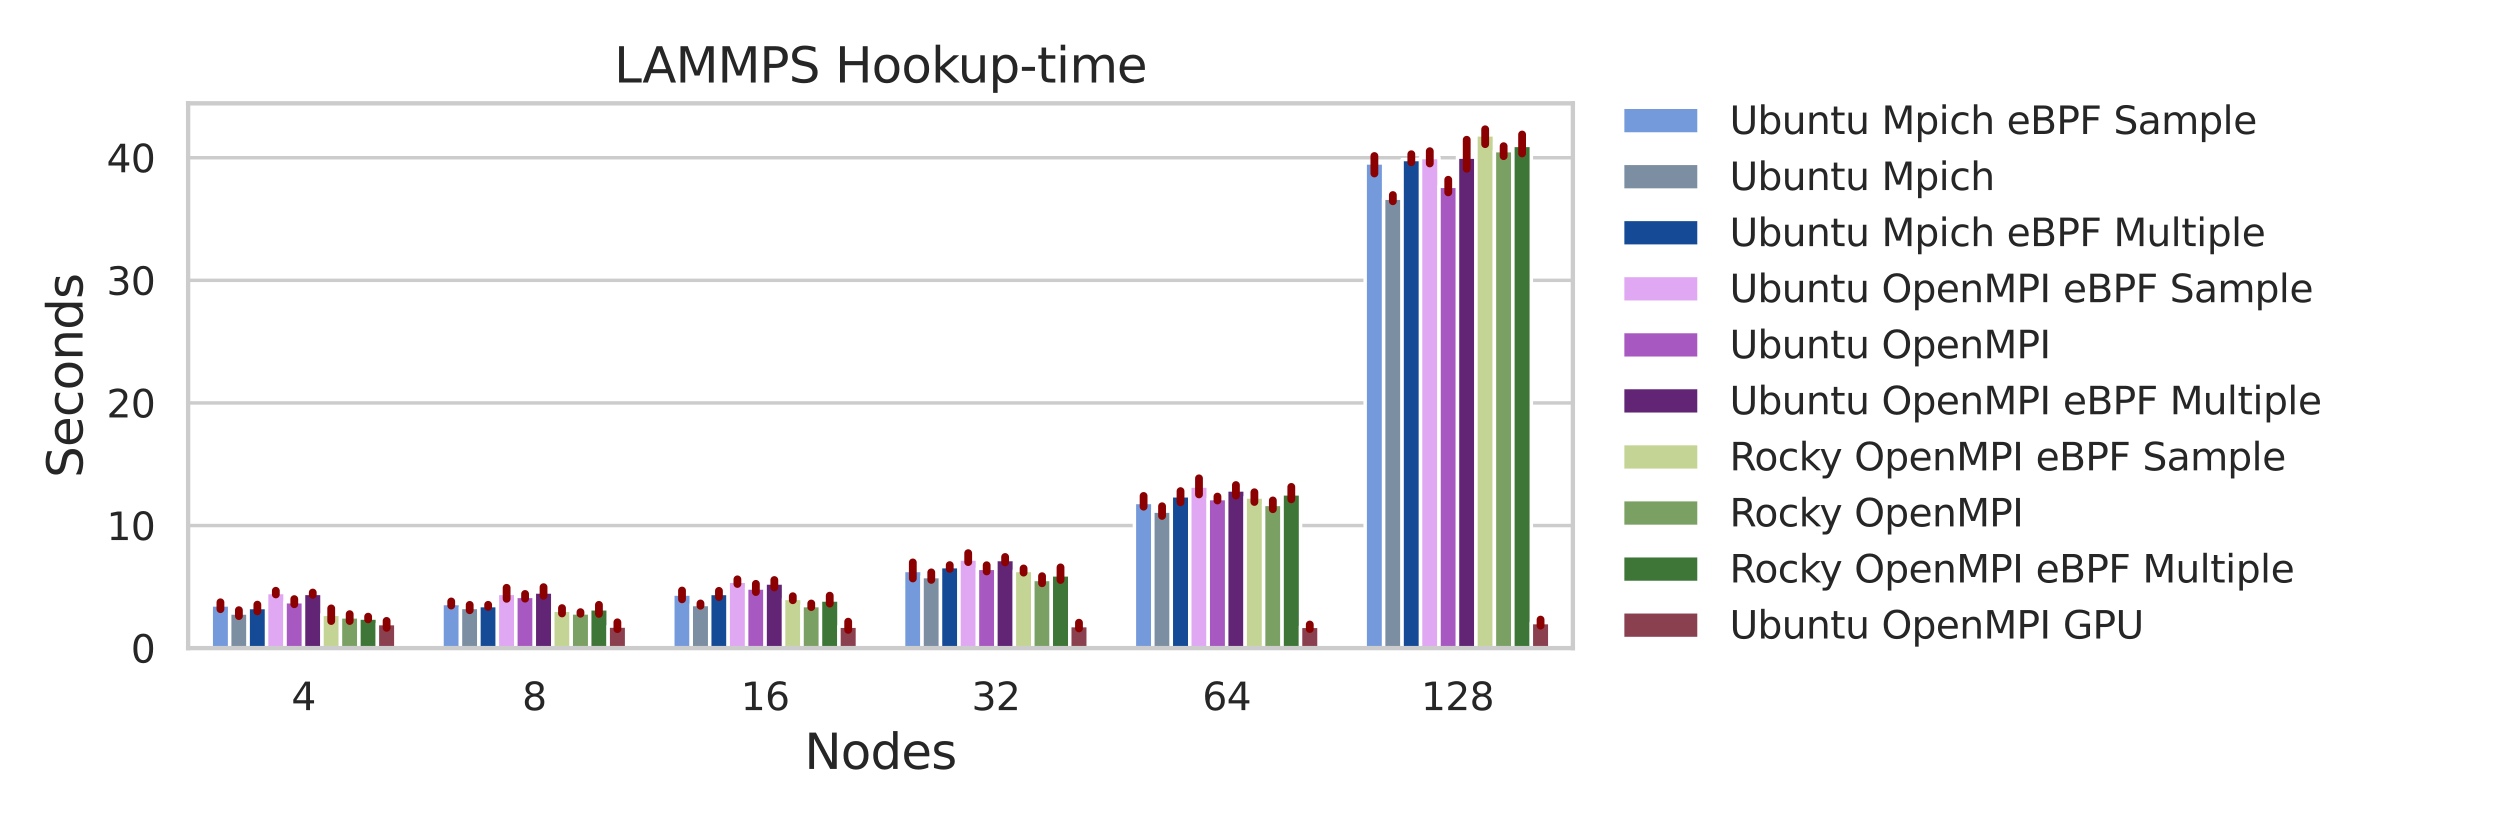 <?xml version="1.0" encoding="utf-8" standalone="no"?>
<!DOCTYPE svg PUBLIC "-//W3C//DTD SVG 1.1//EN"
  "http://www.w3.org/Graphics/SVG/1.1/DTD/svg11.dtd">
<svg xmlns:xlink="http://www.w3.org/1999/xlink" width="720pt" height="237.6pt" viewBox="0 0 720 237.6" xmlns="http://www.w3.org/2000/svg" version="1.1">
 <defs>
  <style type="text/css">*{stroke-linejoin: round; stroke-linecap: butt}</style>
 </defs>
 <g id="figure_1">
  <g id="patch_1">
   <path d="M 0 237.6 
L 720 237.6 
L 720 0 
L 0 0 
z
" style="fill: #ffffff"/>
  </g>
  <g id="axes_1">
   <g id="patch_2">
    <path d="M 54.18 186.66 
L 452.987 186.66 
L 452.987 29.76 
L 54.18 29.76 
z
" style="fill: #ffffff"/>
   </g>
   <g id="matplotlib.axis_1">
    <g id="xtick_1">
     <g id="text_1">
      <!-- 4 -->
      <g style="fill: #262626" transform="translate(83.915 204.518) scale(0.11 -0.11)">
       <defs>
        <path id="DejaVuSans-34" d="M 2419 4116 
L 825 1625 
L 2419 1625 
L 2419 4116 
z
M 2253 4666 
L 3047 4666 
L 3047 1625 
L 3713 1625 
L 3713 1100 
L 3047 1100 
L 3047 0 
L 2419 0 
L 2419 1100 
L 313 1100 
L 313 1709 
L 2253 4666 
z
" transform="scale(0.016)"/>
       </defs>
       <use xlink:href="#DejaVuSans-34"/>
      </g>
     </g>
    </g>
    <g id="xtick_2">
     <g id="text_2">
      <!-- 8 -->
      <g style="fill: #262626" transform="translate(150.382 204.518) scale(0.11 -0.11)">
       <defs>
        <path id="DejaVuSans-38" d="M 2034 2216 
Q 1584 2216 1326 1975 
Q 1069 1734 1069 1313 
Q 1069 891 1326 650 
Q 1584 409 2034 409 
Q 2484 409 2743 651 
Q 3003 894 3003 1313 
Q 3003 1734 2745 1975 
Q 2488 2216 2034 2216 
z
M 1403 2484 
Q 997 2584 770 2862 
Q 544 3141 544 3541 
Q 544 4100 942 4425 
Q 1341 4750 2034 4750 
Q 2731 4750 3128 4425 
Q 3525 4100 3525 3541 
Q 3525 3141 3298 2862 
Q 3072 2584 2669 2484 
Q 3125 2378 3379 2068 
Q 3634 1759 3634 1313 
Q 3634 634 3220 271 
Q 2806 -91 2034 -91 
Q 1263 -91 848 271 
Q 434 634 434 1313 
Q 434 1759 690 2068 
Q 947 2378 1403 2484 
z
M 1172 3481 
Q 1172 3119 1398 2916 
Q 1625 2713 2034 2713 
Q 2441 2713 2670 2916 
Q 2900 3119 2900 3481 
Q 2900 3844 2670 4047 
Q 2441 4250 2034 4250 
Q 1625 4250 1398 4047 
Q 1172 3844 1172 3481 
z
" transform="scale(0.016)"/>
       </defs>
       <use xlink:href="#DejaVuSans-38"/>
      </g>
     </g>
    </g>
    <g id="xtick_3">
     <g id="text_3">
      <!-- 16 -->
      <g style="fill: #262626" transform="translate(213.351 204.518) scale(0.11 -0.11)">
       <defs>
        <path id="DejaVuSans-31" d="M 794 531 
L 1825 531 
L 1825 4091 
L 703 3866 
L 703 4441 
L 1819 4666 
L 2450 4666 
L 2450 531 
L 3481 531 
L 3481 0 
L 794 0 
L 794 531 
z
" transform="scale(0.016)"/>
        <path id="DejaVuSans-36" d="M 2113 2584 
Q 1688 2584 1439 2293 
Q 1191 2003 1191 1497 
Q 1191 994 1439 701 
Q 1688 409 2113 409 
Q 2538 409 2786 701 
Q 3034 994 3034 1497 
Q 3034 2003 2786 2293 
Q 2538 2584 2113 2584 
z
M 3366 4563 
L 3366 3988 
Q 3128 4100 2886 4159 
Q 2644 4219 2406 4219 
Q 1781 4219 1451 3797 
Q 1122 3375 1075 2522 
Q 1259 2794 1537 2939 
Q 1816 3084 2150 3084 
Q 2853 3084 3261 2657 
Q 3669 2231 3669 1497 
Q 3669 778 3244 343 
Q 2819 -91 2113 -91 
Q 1303 -91 875 529 
Q 447 1150 447 2328 
Q 447 3434 972 4092 
Q 1497 4750 2381 4750 
Q 2619 4750 2861 4703 
Q 3103 4656 3366 4563 
z
" transform="scale(0.016)"/>
       </defs>
       <use xlink:href="#DejaVuSans-31"/>
       <use xlink:href="#DejaVuSans-36" x="63.623"/>
      </g>
     </g>
    </g>
    <g id="xtick_4">
     <g id="text_4">
      <!-- 32 -->
      <g style="fill: #262626" transform="translate(279.819 204.518) scale(0.11 -0.11)">
       <defs>
        <path id="DejaVuSans-33" d="M 2597 2516 
Q 3050 2419 3304 2112 
Q 3559 1806 3559 1356 
Q 3559 666 3084 287 
Q 2609 -91 1734 -91 
Q 1441 -91 1130 -33 
Q 819 25 488 141 
L 488 750 
Q 750 597 1062 519 
Q 1375 441 1716 441 
Q 2309 441 2620 675 
Q 2931 909 2931 1356 
Q 2931 1769 2642 2001 
Q 2353 2234 1838 2234 
L 1294 2234 
L 1294 2753 
L 1863 2753 
Q 2328 2753 2575 2939 
Q 2822 3125 2822 3475 
Q 2822 3834 2567 4026 
Q 2313 4219 1838 4219 
Q 1578 4219 1281 4162 
Q 984 4106 628 3988 
L 628 4550 
Q 988 4650 1302 4700 
Q 1616 4750 1894 4750 
Q 2613 4750 3031 4423 
Q 3450 4097 3450 3541 
Q 3450 3153 3228 2886 
Q 3006 2619 2597 2516 
z
" transform="scale(0.016)"/>
        <path id="DejaVuSans-32" d="M 1228 531 
L 3431 531 
L 3431 0 
L 469 0 
L 469 531 
Q 828 903 1448 1529 
Q 2069 2156 2228 2338 
Q 2531 2678 2651 2914 
Q 2772 3150 2772 3378 
Q 2772 3750 2511 3984 
Q 2250 4219 1831 4219 
Q 1534 4219 1204 4116 
Q 875 4013 500 3803 
L 500 4441 
Q 881 4594 1212 4672 
Q 1544 4750 1819 4750 
Q 2544 4750 2975 4387 
Q 3406 4025 3406 3419 
Q 3406 3131 3298 2873 
Q 3191 2616 2906 2266 
Q 2828 2175 2409 1742 
Q 1991 1309 1228 531 
z
" transform="scale(0.016)"/>
       </defs>
       <use xlink:href="#DejaVuSans-33"/>
       <use xlink:href="#DejaVuSans-32" x="63.623"/>
      </g>
     </g>
    </g>
    <g id="xtick_5">
     <g id="text_5">
      <!-- 64 -->
      <g style="fill: #262626" transform="translate(346.287 204.518) scale(0.11 -0.11)">
       <use xlink:href="#DejaVuSans-36"/>
       <use xlink:href="#DejaVuSans-34" x="63.623"/>
      </g>
     </g>
    </g>
    <g id="xtick_6">
     <g id="text_6">
      <!-- 128 -->
      <g style="fill: #262626" transform="translate(409.255 204.518) scale(0.11 -0.11)">
       <use xlink:href="#DejaVuSans-31"/>
       <use xlink:href="#DejaVuSans-32" x="63.623"/>
       <use xlink:href="#DejaVuSans-38" x="127.246"/>
      </g>
     </g>
    </g>
    <g id="text_7">
     <!-- Nodes -->
     <g style="fill: #262626" transform="translate(231.666 221.444) scale(0.14 -0.14)">
      <defs>
       <path id="DejaVuSans-4e" d="M 628 4666 
L 1478 4666 
L 3547 763 
L 3547 4666 
L 4159 4666 
L 4159 0 
L 3309 0 
L 1241 3903 
L 1241 0 
L 628 0 
L 628 4666 
z
" transform="scale(0.016)"/>
       <path id="DejaVuSans-6f" d="M 1959 3097 
Q 1497 3097 1228 2736 
Q 959 2375 959 1747 
Q 959 1119 1226 758 
Q 1494 397 1959 397 
Q 2419 397 2687 759 
Q 2956 1122 2956 1747 
Q 2956 2369 2687 2733 
Q 2419 3097 1959 3097 
z
M 1959 3584 
Q 2709 3584 3137 3096 
Q 3566 2609 3566 1747 
Q 3566 888 3137 398 
Q 2709 -91 1959 -91 
Q 1206 -91 779 398 
Q 353 888 353 1747 
Q 353 2609 779 3096 
Q 1206 3584 1959 3584 
z
" transform="scale(0.016)"/>
       <path id="DejaVuSans-64" d="M 2906 2969 
L 2906 4863 
L 3481 4863 
L 3481 0 
L 2906 0 
L 2906 525 
Q 2725 213 2448 61 
Q 2172 -91 1784 -91 
Q 1150 -91 751 415 
Q 353 922 353 1747 
Q 353 2572 751 3078 
Q 1150 3584 1784 3584 
Q 2172 3584 2448 3432 
Q 2725 3281 2906 2969 
z
M 947 1747 
Q 947 1113 1208 752 
Q 1469 391 1925 391 
Q 2381 391 2643 752 
Q 2906 1113 2906 1747 
Q 2906 2381 2643 2742 
Q 2381 3103 1925 3103 
Q 1469 3103 1208 2742 
Q 947 2381 947 1747 
z
" transform="scale(0.016)"/>
       <path id="DejaVuSans-65" d="M 3597 1894 
L 3597 1613 
L 953 1613 
Q 991 1019 1311 708 
Q 1631 397 2203 397 
Q 2534 397 2845 478 
Q 3156 559 3463 722 
L 3463 178 
Q 3153 47 2828 -22 
Q 2503 -91 2169 -91 
Q 1331 -91 842 396 
Q 353 884 353 1716 
Q 353 2575 817 3079 
Q 1281 3584 2069 3584 
Q 2775 3584 3186 3129 
Q 3597 2675 3597 1894 
z
M 3022 2063 
Q 3016 2534 2758 2815 
Q 2500 3097 2075 3097 
Q 1594 3097 1305 2825 
Q 1016 2553 972 2059 
L 3022 2063 
z
" transform="scale(0.016)"/>
       <path id="DejaVuSans-73" d="M 2834 3397 
L 2834 2853 
Q 2591 2978 2328 3040 
Q 2066 3103 1784 3103 
Q 1356 3103 1142 2972 
Q 928 2841 928 2578 
Q 928 2378 1081 2264 
Q 1234 2150 1697 2047 
L 1894 2003 
Q 2506 1872 2764 1633 
Q 3022 1394 3022 966 
Q 3022 478 2636 193 
Q 2250 -91 1575 -91 
Q 1294 -91 989 -36 
Q 684 19 347 128 
L 347 722 
Q 666 556 975 473 
Q 1284 391 1588 391 
Q 1994 391 2212 530 
Q 2431 669 2431 922 
Q 2431 1156 2273 1281 
Q 2116 1406 1581 1522 
L 1381 1569 
Q 847 1681 609 1914 
Q 372 2147 372 2553 
Q 372 3047 722 3315 
Q 1072 3584 1716 3584 
Q 2034 3584 2315 3537 
Q 2597 3491 2834 3397 
z
" transform="scale(0.016)"/>
      </defs>
      <use xlink:href="#DejaVuSans-4e"/>
      <use xlink:href="#DejaVuSans-6f" x="74.805"/>
      <use xlink:href="#DejaVuSans-64" x="135.986"/>
      <use xlink:href="#DejaVuSans-65" x="199.463"/>
      <use xlink:href="#DejaVuSans-73" x="260.986"/>
     </g>
    </g>
   </g>
   <g id="matplotlib.axis_2">
    <g id="ytick_1">
     <g id="line2d_1">
      <path d="M 54.18 186.66 
L 452.987 186.66 
" clip-path="url(#p58b7939468)" style="fill: none; stroke: #cccccc; stroke-linecap: round"/>
     </g>
     <g id="text_8">
      <!-- 0 -->
      <g style="fill: #262626" transform="translate(37.681 190.839) scale(0.11 -0.11)">
       <defs>
        <path id="DejaVuSans-30" d="M 2034 4250 
Q 1547 4250 1301 3770 
Q 1056 3291 1056 2328 
Q 1056 1369 1301 889 
Q 1547 409 2034 409 
Q 2525 409 2770 889 
Q 3016 1369 3016 2328 
Q 3016 3291 2770 3770 
Q 2525 4250 2034 4250 
z
M 2034 4750 
Q 2819 4750 3233 4129 
Q 3647 3509 3647 2328 
Q 3647 1150 3233 529 
Q 2819 -91 2034 -91 
Q 1250 -91 836 529 
Q 422 1150 422 2328 
Q 422 3509 836 4129 
Q 1250 4750 2034 4750 
z
" transform="scale(0.016)"/>
       </defs>
       <use xlink:href="#DejaVuSans-30"/>
      </g>
     </g>
    </g>
    <g id="ytick_2">
     <g id="line2d_2">
      <path d="M 54.18 151.351 
L 452.987 151.351 
" clip-path="url(#p58b7939468)" style="fill: none; stroke: #cccccc; stroke-linecap: round"/>
     </g>
     <g id="text_9">
      <!-- 10 -->
      <g style="fill: #262626" transform="translate(30.683 155.53) scale(0.11 -0.11)">
       <use xlink:href="#DejaVuSans-31"/>
       <use xlink:href="#DejaVuSans-30" x="63.623"/>
      </g>
     </g>
    </g>
    <g id="ytick_3">
     <g id="line2d_3">
      <path d="M 54.18 116.042 
L 452.987 116.042 
" clip-path="url(#p58b7939468)" style="fill: none; stroke: #cccccc; stroke-linecap: round"/>
     </g>
     <g id="text_10">
      <!-- 20 -->
      <g style="fill: #262626" transform="translate(30.683 120.221) scale(0.11 -0.11)">
       <use xlink:href="#DejaVuSans-32"/>
       <use xlink:href="#DejaVuSans-30" x="63.623"/>
      </g>
     </g>
    </g>
    <g id="ytick_4">
     <g id="line2d_4">
      <path d="M 54.18 80.733 
L 452.987 80.733 
" clip-path="url(#p58b7939468)" style="fill: none; stroke: #cccccc; stroke-linecap: round"/>
     </g>
     <g id="text_11">
      <!-- 30 -->
      <g style="fill: #262626" transform="translate(30.683 84.912) scale(0.11 -0.11)">
       <use xlink:href="#DejaVuSans-33"/>
       <use xlink:href="#DejaVuSans-30" x="63.623"/>
      </g>
     </g>
    </g>
    <g id="ytick_5">
     <g id="line2d_5">
      <path d="M 54.18 45.424 
L 452.987 45.424 
" clip-path="url(#p58b7939468)" style="fill: none; stroke: #cccccc; stroke-linecap: round"/>
     </g>
     <g id="text_12">
      <!-- 40 -->
      <g style="fill: #262626" transform="translate(30.683 49.603) scale(0.11 -0.11)">
       <use xlink:href="#DejaVuSans-34"/>
       <use xlink:href="#DejaVuSans-30" x="63.623"/>
      </g>
     </g>
    </g>
    <g id="text_13">
     <!-- Seconds -->
     <g style="fill: #262626" transform="translate(23.771 137.62) rotate(-90) scale(0.14 -0.14)">
      <defs>
       <path id="DejaVuSans-53" d="M 3425 4513 
L 3425 3897 
Q 3066 4069 2747 4153 
Q 2428 4238 2131 4238 
Q 1616 4238 1336 4038 
Q 1056 3838 1056 3469 
Q 1056 3159 1242 3001 
Q 1428 2844 1947 2747 
L 2328 2669 
Q 3034 2534 3370 2195 
Q 3706 1856 3706 1288 
Q 3706 609 3251 259 
Q 2797 -91 1919 -91 
Q 1588 -91 1214 -16 
Q 841 59 441 206 
L 441 856 
Q 825 641 1194 531 
Q 1563 422 1919 422 
Q 2459 422 2753 634 
Q 3047 847 3047 1241 
Q 3047 1584 2836 1778 
Q 2625 1972 2144 2069 
L 1759 2144 
Q 1053 2284 737 2584 
Q 422 2884 422 3419 
Q 422 4038 858 4394 
Q 1294 4750 2059 4750 
Q 2388 4750 2728 4690 
Q 3069 4631 3425 4513 
z
" transform="scale(0.016)"/>
       <path id="DejaVuSans-63" d="M 3122 3366 
L 3122 2828 
Q 2878 2963 2633 3030 
Q 2388 3097 2138 3097 
Q 1578 3097 1268 2742 
Q 959 2388 959 1747 
Q 959 1106 1268 751 
Q 1578 397 2138 397 
Q 2388 397 2633 464 
Q 2878 531 3122 666 
L 3122 134 
Q 2881 22 2623 -34 
Q 2366 -91 2075 -91 
Q 1284 -91 818 406 
Q 353 903 353 1747 
Q 353 2603 823 3093 
Q 1294 3584 2113 3584 
Q 2378 3584 2631 3529 
Q 2884 3475 3122 3366 
z
" transform="scale(0.016)"/>
       <path id="DejaVuSans-6e" d="M 3513 2113 
L 3513 0 
L 2938 0 
L 2938 2094 
Q 2938 2591 2744 2837 
Q 2550 3084 2163 3084 
Q 1697 3084 1428 2787 
Q 1159 2491 1159 1978 
L 1159 0 
L 581 0 
L 581 3500 
L 1159 3500 
L 1159 2956 
Q 1366 3272 1645 3428 
Q 1925 3584 2291 3584 
Q 2894 3584 3203 3211 
Q 3513 2838 3513 2113 
z
" transform="scale(0.016)"/>
      </defs>
      <use xlink:href="#DejaVuSans-53"/>
      <use xlink:href="#DejaVuSans-65" x="63.477"/>
      <use xlink:href="#DejaVuSans-63" x="125"/>
      <use xlink:href="#DejaVuSans-6f" x="179.98"/>
      <use xlink:href="#DejaVuSans-6e" x="241.162"/>
      <use xlink:href="#DejaVuSans-64" x="304.541"/>
      <use xlink:href="#DejaVuSans-73" x="368.018"/>
     </g>
    </g>
   </g>
   <g id="patch_3">
    <path d="M 60.827 186.66 
L 66.144 186.66 
L 66.144 174.224 
L 60.827 174.224 
z
" clip-path="url(#p58b7939468)" style="fill: #759adc; stroke: #ffffff; stroke-linejoin: miter"/>
   </g>
   <g id="patch_4">
    <path d="M 127.295 186.66 
L 132.612 186.66 
L 132.612 173.808 
L 127.295 173.808 
z
" clip-path="url(#p58b7939468)" style="fill: #759adc; stroke: #ffffff; stroke-linejoin: miter"/>
   </g>
   <g id="patch_5">
    <path d="M 193.763 186.66 
L 199.08 186.66 
L 199.08 171.098 
L 193.763 171.098 
z
" clip-path="url(#p58b7939468)" style="fill: #759adc; stroke: #ffffff; stroke-linejoin: miter"/>
   </g>
   <g id="patch_6">
    <path d="M 260.23 186.66 
L 265.548 186.66 
L 265.548 164.293 
L 260.23 164.293 
z
" clip-path="url(#p58b7939468)" style="fill: #759adc; stroke: #ffffff; stroke-linejoin: miter"/>
   </g>
   <g id="patch_7">
    <path d="M 326.698 186.66 
L 332.016 186.66 
L 332.016 144.701 
L 326.698 144.701 
z
" clip-path="url(#p58b7939468)" style="fill: #759adc; stroke: #ffffff; stroke-linejoin: miter"/>
   </g>
   <g id="patch_8">
    <path d="M 393.166 186.66 
L 398.484 186.66 
L 398.484 46.92 
L 393.166 46.92 
z
" clip-path="url(#p58b7939468)" style="fill: #759adc; stroke: #ffffff; stroke-linejoin: miter"/>
   </g>
   <g id="patch_9">
    <path d="M 66.144 186.66 
L 71.462 186.66 
L 71.462 176.552 
L 66.144 176.552 
z
" clip-path="url(#p58b7939468)" style="fill: #7c8fa2; stroke: #ffffff; stroke-linejoin: miter"/>
   </g>
   <g id="patch_10">
    <path d="M 132.612 186.66 
L 137.93 186.66 
L 137.93 174.949 
L 132.612 174.949 
z
" clip-path="url(#p58b7939468)" style="fill: #7c8fa2; stroke: #ffffff; stroke-linejoin: miter"/>
   </g>
   <g id="patch_11">
    <path d="M 199.08 186.66 
L 204.397 186.66 
L 204.397 174.104 
L 199.08 174.104 
z
" clip-path="url(#p58b7939468)" style="fill: #7c8fa2; stroke: #ffffff; stroke-linejoin: miter"/>
   </g>
   <g id="patch_12">
    <path d="M 265.548 186.66 
L 270.865 186.66 
L 270.865 166.064 
L 265.548 166.064 
z
" clip-path="url(#p58b7939468)" style="fill: #7c8fa2; stroke: #ffffff; stroke-linejoin: miter"/>
   </g>
   <g id="patch_13">
    <path d="M 332.016 186.66 
L 337.333 186.66 
L 337.333 147.197 
L 332.016 147.197 
z
" clip-path="url(#p58b7939468)" style="fill: #7c8fa2; stroke: #ffffff; stroke-linejoin: miter"/>
   </g>
   <g id="patch_14">
    <path d="M 398.484 186.66 
L 403.801 186.66 
L 403.801 57.073 
L 398.484 57.073 
z
" clip-path="url(#p58b7939468)" style="fill: #7c8fa2; stroke: #ffffff; stroke-linejoin: miter"/>
   </g>
   <g id="patch_15">
    <path d="M 71.462 186.66 
L 76.779 186.66 
L 76.779 174.963 
L 71.462 174.963 
z
" clip-path="url(#p58b7939468)" style="fill: #154b96; stroke: #ffffff; stroke-linejoin: miter"/>
   </g>
   <g id="patch_16">
    <path d="M 137.93 186.66 
L 143.247 186.66 
L 143.247 174.409 
L 137.93 174.409 
z
" clip-path="url(#p58b7939468)" style="fill: #154b96; stroke: #ffffff; stroke-linejoin: miter"/>
   </g>
   <g id="patch_17">
    <path d="M 204.397 186.66 
L 209.715 186.66 
L 209.715 170.92 
L 204.397 170.92 
z
" clip-path="url(#p58b7939468)" style="fill: #154b96; stroke: #ffffff; stroke-linejoin: miter"/>
   </g>
   <g id="patch_18">
    <path d="M 270.865 186.66 
L 276.183 186.66 
L 276.183 163.199 
L 270.865 163.199 
z
" clip-path="url(#p58b7939468)" style="fill: #154b96; stroke: #ffffff; stroke-linejoin: miter"/>
   </g>
   <g id="patch_19">
    <path d="M 337.333 186.66 
L 342.651 186.66 
L 342.651 142.798 
L 337.333 142.798 
z
" clip-path="url(#p58b7939468)" style="fill: #154b96; stroke: #ffffff; stroke-linejoin: miter"/>
   </g>
   <g id="patch_20">
    <path d="M 403.801 186.66 
L 409.118 186.66 
L 409.118 45.938 
L 403.801 45.938 
z
" clip-path="url(#p58b7939468)" style="fill: #154b96; stroke: #ffffff; stroke-linejoin: miter"/>
   </g>
   <g id="patch_21">
    <path d="M 76.779 186.66 
L 82.097 186.66 
L 82.097 170.641 
L 76.779 170.641 
z
" clip-path="url(#p58b7939468)" style="fill: #e0a7f2; stroke: #ffffff; stroke-linejoin: miter"/>
   </g>
   <g id="patch_22">
    <path d="M 143.247 186.66 
L 148.564 186.66 
L 148.564 170.907 
L 143.247 170.907 
z
" clip-path="url(#p58b7939468)" style="fill: #e0a7f2; stroke: #ffffff; stroke-linejoin: miter"/>
   </g>
   <g id="patch_23">
    <path d="M 209.715 186.66 
L 215.032 186.66 
L 215.032 167.41 
L 209.715 167.41 
z
" clip-path="url(#p58b7939468)" style="fill: #e0a7f2; stroke: #ffffff; stroke-linejoin: miter"/>
   </g>
   <g id="patch_24">
    <path d="M 276.183 186.66 
L 281.5 186.66 
L 281.5 160.989 
L 276.183 160.989 
z
" clip-path="url(#p58b7939468)" style="fill: #e0a7f2; stroke: #ffffff; stroke-linejoin: miter"/>
   </g>
   <g id="patch_25">
    <path d="M 342.651 186.66 
L 347.968 186.66 
L 347.968 139.995 
L 342.651 139.995 
z
" clip-path="url(#p58b7939468)" style="fill: #e0a7f2; stroke: #ffffff; stroke-linejoin: miter"/>
   </g>
   <g id="patch_26">
    <path d="M 409.118 186.66 
L 414.436 186.66 
L 414.436 45.37 
L 409.118 45.37 
z
" clip-path="url(#p58b7939468)" style="fill: #e0a7f2; stroke: #ffffff; stroke-linejoin: miter"/>
   </g>
   <g id="patch_27">
    <path d="M 82.097 186.66 
L 87.414 186.66 
L 87.414 173.29 
L 82.097 173.29 
z
" clip-path="url(#p58b7939468)" style="fill: #a859c1; stroke: #ffffff; stroke-linejoin: miter"/>
   </g>
   <g id="patch_28">
    <path d="M 148.564 186.66 
L 153.882 186.66 
L 153.882 171.765 
L 148.564 171.765 
z
" clip-path="url(#p58b7939468)" style="fill: #a859c1; stroke: #ffffff; stroke-linejoin: miter"/>
   </g>
   <g id="patch_29">
    <path d="M 215.032 186.66 
L 220.35 186.66 
L 220.35 169.349 
L 215.032 169.349 
z
" clip-path="url(#p58b7939468)" style="fill: #a859c1; stroke: #ffffff; stroke-linejoin: miter"/>
   </g>
   <g id="patch_30">
    <path d="M 281.5 186.66 
L 286.818 186.66 
L 286.818 163.687 
L 281.5 163.687 
z
" clip-path="url(#p58b7939468)" style="fill: #a859c1; stroke: #ffffff; stroke-linejoin: miter"/>
   </g>
   <g id="patch_31">
    <path d="M 347.968 186.66 
L 353.285 186.66 
L 353.285 143.599 
L 347.968 143.599 
z
" clip-path="url(#p58b7939468)" style="fill: #a859c1; stroke: #ffffff; stroke-linejoin: miter"/>
   </g>
   <g id="patch_32">
    <path d="M 414.436 186.66 
L 419.753 186.66 
L 419.753 53.658 
L 414.436 53.658 
z
" clip-path="url(#p58b7939468)" style="fill: #a859c1; stroke: #ffffff; stroke-linejoin: miter"/>
   </g>
   <g id="patch_33">
    <path d="M 87.414 186.66 
L 92.731 186.66 
L 92.731 170.901 
L 87.414 170.901 
z
" clip-path="url(#p58b7939468)" style="fill: #622576; stroke: #ffffff; stroke-linejoin: miter"/>
   </g>
   <g id="patch_34">
    <path d="M 153.882 186.66 
L 159.199 186.66 
L 159.199 170.49 
L 153.882 170.49 
z
" clip-path="url(#p58b7939468)" style="fill: #622576; stroke: #ffffff; stroke-linejoin: miter"/>
   </g>
   <g id="patch_35">
    <path d="M 220.35 186.66 
L 225.667 186.66 
L 225.667 167.912 
L 220.35 167.912 
z
" clip-path="url(#p58b7939468)" style="fill: #622576; stroke: #ffffff; stroke-linejoin: miter"/>
   </g>
   <g id="patch_36">
    <path d="M 286.818 186.66 
L 292.135 186.66 
L 292.135 161.136 
L 286.818 161.136 
z
" clip-path="url(#p58b7939468)" style="fill: #622576; stroke: #ffffff; stroke-linejoin: miter"/>
   </g>
   <g id="patch_37">
    <path d="M 353.285 186.66 
L 358.603 186.66 
L 358.603 141.094 
L 353.285 141.094 
z
" clip-path="url(#p58b7939468)" style="fill: #622576; stroke: #ffffff; stroke-linejoin: miter"/>
   </g>
   <g id="patch_38">
    <path d="M 419.753 186.66 
L 425.071 186.66 
L 425.071 45.26 
L 419.753 45.26 
z
" clip-path="url(#p58b7939468)" style="fill: #622576; stroke: #ffffff; stroke-linejoin: miter"/>
   </g>
   <g id="patch_39">
    <path d="M 92.731 186.66 
L 98.049 186.66 
L 98.049 176.927 
L 92.731 176.927 
z
" clip-path="url(#p58b7939468)" style="fill: #c4d495; stroke: #ffffff; stroke-linejoin: miter"/>
   </g>
   <g id="patch_40">
    <path d="M 159.199 186.66 
L 164.517 186.66 
L 164.517 175.755 
L 159.199 175.755 
z
" clip-path="url(#p58b7939468)" style="fill: #c4d495; stroke: #ffffff; stroke-linejoin: miter"/>
   </g>
   <g id="patch_41">
    <path d="M 225.667 186.66 
L 230.985 186.66 
L 230.985 172.343 
L 225.667 172.343 
z
" clip-path="url(#p58b7939468)" style="fill: #c4d495; stroke: #ffffff; stroke-linejoin: miter"/>
   </g>
   <g id="patch_42">
    <path d="M 292.135 186.66 
L 297.452 186.66 
L 297.452 164.288 
L 292.135 164.288 
z
" clip-path="url(#p58b7939468)" style="fill: #c4d495; stroke: #ffffff; stroke-linejoin: miter"/>
   </g>
   <g id="patch_43">
    <path d="M 358.603 186.66 
L 363.92 186.66 
L 363.92 143.142 
L 358.603 143.142 
z
" clip-path="url(#p58b7939468)" style="fill: #c4d495; stroke: #ffffff; stroke-linejoin: miter"/>
   </g>
   <g id="patch_44">
    <path d="M 425.071 186.66 
L 430.388 186.66 
L 430.388 38.846 
L 425.071 38.846 
z
" clip-path="url(#p58b7939468)" style="fill: #c4d495; stroke: #ffffff; stroke-linejoin: miter"/>
   </g>
   <g id="patch_45">
    <path d="M 98.049 186.66 
L 103.366 186.66 
L 103.366 177.65 
L 98.049 177.65 
z
" clip-path="url(#p58b7939468)" style="fill: #7aa163; stroke: #ffffff; stroke-linejoin: miter"/>
   </g>
   <g id="patch_46">
    <path d="M 164.517 186.66 
L 169.834 186.66 
L 169.834 176.524 
L 164.517 176.524 
z
" clip-path="url(#p58b7939468)" style="fill: #7aa163; stroke: #ffffff; stroke-linejoin: miter"/>
   </g>
   <g id="patch_47">
    <path d="M 230.985 186.66 
L 236.302 186.66 
L 236.302 174.41 
L 230.985 174.41 
z
" clip-path="url(#p58b7939468)" style="fill: #7aa163; stroke: #ffffff; stroke-linejoin: miter"/>
   </g>
   <g id="patch_48">
    <path d="M 297.452 186.66 
L 302.77 186.66 
L 302.77 166.894 
L 297.452 166.894 
z
" clip-path="url(#p58b7939468)" style="fill: #7aa163; stroke: #ffffff; stroke-linejoin: miter"/>
   </g>
   <g id="patch_49">
    <path d="M 363.92 186.66 
L 369.238 186.66 
L 369.238 145.263 
L 363.92 145.263 
z
" clip-path="url(#p58b7939468)" style="fill: #7aa163; stroke: #ffffff; stroke-linejoin: miter"/>
   </g>
   <g id="patch_50">
    <path d="M 430.388 186.66 
L 435.706 186.66 
L 435.706 43.389 
L 430.388 43.389 
z
" clip-path="url(#p58b7939468)" style="fill: #7aa163; stroke: #ffffff; stroke-linejoin: miter"/>
   </g>
   <g id="patch_51">
    <path d="M 103.366 186.66 
L 108.684 186.66 
L 108.684 178.007 
L 103.366 178.007 
z
" clip-path="url(#p58b7939468)" style="fill: #3e7637; stroke: #ffffff; stroke-linejoin: miter"/>
   </g>
   <g id="patch_52">
    <path d="M 169.834 186.66 
L 175.152 186.66 
L 175.152 175.344 
L 169.834 175.344 
z
" clip-path="url(#p58b7939468)" style="fill: #3e7637; stroke: #ffffff; stroke-linejoin: miter"/>
   </g>
   <g id="patch_53">
    <path d="M 236.302 186.66 
L 241.619 186.66 
L 241.619 172.795 
L 236.302 172.795 
z
" clip-path="url(#p58b7939468)" style="fill: #3e7637; stroke: #ffffff; stroke-linejoin: miter"/>
   </g>
   <g id="patch_54">
    <path d="M 302.77 186.66 
L 308.087 186.66 
L 308.087 165.568 
L 302.77 165.568 
z
" clip-path="url(#p58b7939468)" style="fill: #3e7637; stroke: #ffffff; stroke-linejoin: miter"/>
   </g>
   <g id="patch_55">
    <path d="M 369.238 186.66 
L 374.555 186.66 
L 374.555 142.231 
L 369.238 142.231 
z
" clip-path="url(#p58b7939468)" style="fill: #3e7637; stroke: #ffffff; stroke-linejoin: miter"/>
   </g>
   <g id="patch_56">
    <path d="M 435.706 186.66 
L 441.023 186.66 
L 441.023 41.88 
L 435.706 41.88 
z
" clip-path="url(#p58b7939468)" style="fill: #3e7637; stroke: #ffffff; stroke-linejoin: miter"/>
   </g>
   <g id="patch_57">
    <path d="M 108.684 186.66 
L 114.001 186.66 
L 114.001 179.594 
L 108.684 179.594 
z
" clip-path="url(#p58b7939468)" style="fill: #8a404f; stroke: #ffffff; stroke-linejoin: miter"/>
   </g>
   <g id="patch_58">
    <path d="M 175.152 186.66 
L 180.469 186.66 
L 180.469 180.302 
L 175.152 180.302 
z
" clip-path="url(#p58b7939468)" style="fill: #8a404f; stroke: #ffffff; stroke-linejoin: miter"/>
   </g>
   <g id="patch_59">
    <path d="M 241.619 186.66 
L 246.937 186.66 
L 246.937 180.344 
L 241.619 180.344 
z
" clip-path="url(#p58b7939468)" style="fill: #8a404f; stroke: #ffffff; stroke-linejoin: miter"/>
   </g>
   <g id="patch_60">
    <path d="M 308.087 186.66 
L 313.405 186.66 
L 313.405 180.164 
L 308.087 180.164 
z
" clip-path="url(#p58b7939468)" style="fill: #8a404f; stroke: #ffffff; stroke-linejoin: miter"/>
   </g>
   <g id="patch_61">
    <path d="M 374.555 186.66 
L 379.873 186.66 
L 379.873 180.392 
L 374.555 180.392 
z
" clip-path="url(#p58b7939468)" style="fill: #8a404f; stroke: #ffffff; stroke-linejoin: miter"/>
   </g>
   <g id="patch_62">
    <path d="M 441.023 186.66 
L 446.34 186.66 
L 446.34 179.315 
L 441.023 179.315 
z
" clip-path="url(#p58b7939468)" style="fill: #8a404f; stroke: #ffffff; stroke-linejoin: miter"/>
   </g>
   <g id="patch_63">
    <path d="M 87.414 186.66 
L 87.414 186.66 
L 87.414 186.66 
L 87.414 186.66 
z
" clip-path="url(#p58b7939468)" style="fill: #759adc; stroke: #ffffff; stroke-linejoin: miter"/>
   </g>
   <g id="patch_64">
    <path d="M 87.414 186.66 
L 87.414 186.66 
L 87.414 186.66 
L 87.414 186.66 
z
" clip-path="url(#p58b7939468)" style="fill: #7c8fa2; stroke: #ffffff; stroke-linejoin: miter"/>
   </g>
   <g id="patch_65">
    <path d="M 87.414 186.66 
L 87.414 186.66 
L 87.414 186.66 
L 87.414 186.66 
z
" clip-path="url(#p58b7939468)" style="fill: #154b96; stroke: #ffffff; stroke-linejoin: miter"/>
   </g>
   <g id="patch_66">
    <path d="M 87.414 186.66 
L 87.414 186.66 
L 87.414 186.66 
L 87.414 186.66 
z
" clip-path="url(#p58b7939468)" style="fill: #e0a7f2; stroke: #ffffff; stroke-linejoin: miter"/>
   </g>
   <g id="patch_67">
    <path d="M 87.414 186.66 
L 87.414 186.66 
L 87.414 186.66 
L 87.414 186.66 
z
" clip-path="url(#p58b7939468)" style="fill: #a859c1; stroke: #ffffff; stroke-linejoin: miter"/>
   </g>
   <g id="patch_68">
    <path d="M 87.414 186.66 
L 87.414 186.66 
L 87.414 186.66 
L 87.414 186.66 
z
" clip-path="url(#p58b7939468)" style="fill: #622576; stroke: #ffffff; stroke-linejoin: miter"/>
   </g>
   <g id="patch_69">
    <path d="M 87.414 186.66 
L 87.414 186.66 
L 87.414 186.66 
L 87.414 186.66 
z
" clip-path="url(#p58b7939468)" style="fill: #c4d495; stroke: #ffffff; stroke-linejoin: miter"/>
   </g>
   <g id="patch_70">
    <path d="M 87.414 186.66 
L 87.414 186.66 
L 87.414 186.66 
L 87.414 186.66 
z
" clip-path="url(#p58b7939468)" style="fill: #7aa163; stroke: #ffffff; stroke-linejoin: miter"/>
   </g>
   <g id="patch_71">
    <path d="M 87.414 186.66 
L 87.414 186.66 
L 87.414 186.66 
L 87.414 186.66 
z
" clip-path="url(#p58b7939468)" style="fill: #3e7637; stroke: #ffffff; stroke-linejoin: miter"/>
   </g>
   <g id="patch_72">
    <path d="M 87.414 186.66 
L 87.414 186.66 
L 87.414 186.66 
L 87.414 186.66 
z
" clip-path="url(#p58b7939468)" style="fill: #8a404f; stroke: #ffffff; stroke-linejoin: miter"/>
   </g>
   <g id="line2d_6">
    <path d="M 63.486 175.441 
L 63.486 173.46 
" clip-path="url(#p58b7939468)" style="fill: none; stroke: #8b0000; stroke-width: 2.25; stroke-linecap: round"/>
   </g>
   <g id="line2d_7">
    <path d="M 129.953 174.395 
L 129.953 173.22 
" clip-path="url(#p58b7939468)" style="fill: none; stroke: #8b0000; stroke-width: 2.25; stroke-linecap: round"/>
   </g>
   <g id="line2d_8">
    <path d="M 196.421 172.602 
L 196.421 170.078 
" clip-path="url(#p58b7939468)" style="fill: none; stroke: #8b0000; stroke-width: 2.25; stroke-linecap: round"/>
   </g>
   <g id="line2d_9">
    <path d="M 262.889 166.593 
L 262.889 161.977 
" clip-path="url(#p58b7939468)" style="fill: none; stroke: #8b0000; stroke-width: 2.25; stroke-linecap: round"/>
   </g>
   <g id="line2d_10">
    <path d="M 329.357 145.925 
L 329.357 142.832 
" clip-path="url(#p58b7939468)" style="fill: none; stroke: #8b0000; stroke-width: 2.25; stroke-linecap: round"/>
   </g>
   <g id="line2d_11">
    <path d="M 395.825 49.957 
L 395.825 44.93 
" clip-path="url(#p58b7939468)" style="fill: none; stroke: #8b0000; stroke-width: 2.25; stroke-linecap: round"/>
   </g>
   <g id="line2d_12">
    <path d="M 68.803 177.432 
L 68.803 175.729 
" clip-path="url(#p58b7939468)" style="fill: none; stroke: #8b0000; stroke-width: 2.25; stroke-linecap: round"/>
   </g>
   <g id="line2d_13">
    <path d="M 135.271 175.745 
L 135.271 174.206 
" clip-path="url(#p58b7939468)" style="fill: none; stroke: #8b0000; stroke-width: 2.25; stroke-linecap: round"/>
   </g>
   <g id="line2d_14">
    <path d="M 201.739 174.446 
L 201.739 173.793 
" clip-path="url(#p58b7939468)" style="fill: none; stroke: #8b0000; stroke-width: 2.25; stroke-linecap: round"/>
   </g>
   <g id="line2d_15">
    <path d="M 268.207 167.006 
L 268.207 164.847 
" clip-path="url(#p58b7939468)" style="fill: none; stroke: #8b0000; stroke-width: 2.25; stroke-linecap: round"/>
   </g>
   <g id="line2d_16">
    <path d="M 334.674 148.581 
L 334.674 145.8 
" clip-path="url(#p58b7939468)" style="fill: none; stroke: #8b0000; stroke-width: 2.25; stroke-linecap: round"/>
   </g>
   <g id="line2d_17">
    <path d="M 401.142 57.96 
L 401.142 56.173 
" clip-path="url(#p58b7939468)" style="fill: none; stroke: #8b0000; stroke-width: 2.25; stroke-linecap: round"/>
   </g>
   <g id="line2d_18">
    <path d="M 74.12 176.064 
L 74.12 174.134 
" clip-path="url(#p58b7939468)" style="fill: none; stroke: #8b0000; stroke-width: 2.25; stroke-linecap: round"/>
   </g>
   <g id="line2d_19">
    <path d="M 140.588 174.793 
L 140.588 174.184 
" clip-path="url(#p58b7939468)" style="fill: none; stroke: #8b0000; stroke-width: 2.25; stroke-linecap: round"/>
   </g>
   <g id="line2d_20">
    <path d="M 207.056 171.951 
L 207.056 170.168 
" clip-path="url(#p58b7939468)" style="fill: none; stroke: #8b0000; stroke-width: 2.25; stroke-linecap: round"/>
   </g>
   <g id="line2d_21">
    <path d="M 273.524 163.849 
L 273.524 162.748 
" clip-path="url(#p58b7939468)" style="fill: none; stroke: #8b0000; stroke-width: 2.25; stroke-linecap: round"/>
   </g>
   <g id="line2d_22">
    <path d="M 339.992 144.657 
L 339.992 141.435 
" clip-path="url(#p58b7939468)" style="fill: none; stroke: #8b0000; stroke-width: 2.25; stroke-linecap: round"/>
   </g>
   <g id="line2d_23">
    <path d="M 406.46 46.74 
L 406.46 44.413 
" clip-path="url(#p58b7939468)" style="fill: none; stroke: #8b0000; stroke-width: 2.25; stroke-linecap: round"/>
   </g>
   <g id="line2d_24">
    <path d="M 79.438 171.196 
L 79.438 170.143 
" clip-path="url(#p58b7939468)" style="fill: none; stroke: #8b0000; stroke-width: 2.25; stroke-linecap: round"/>
   </g>
   <g id="line2d_25">
    <path d="M 145.906 172.455 
L 145.906 169.29 
" clip-path="url(#p58b7939468)" style="fill: none; stroke: #8b0000; stroke-width: 2.25; stroke-linecap: round"/>
   </g>
   <g id="line2d_26">
    <path d="M 212.374 168.184 
L 212.374 166.85 
" clip-path="url(#p58b7939468)" style="fill: none; stroke: #8b0000; stroke-width: 2.25; stroke-linecap: round"/>
   </g>
   <g id="line2d_27">
    <path d="M 278.841 161.881 
L 278.841 159.306 
" clip-path="url(#p58b7939468)" style="fill: none; stroke: #8b0000; stroke-width: 2.25; stroke-linecap: round"/>
   </g>
   <g id="line2d_28">
    <path d="M 345.309 142.39 
L 345.309 137.759 
" clip-path="url(#p58b7939468)" style="fill: none; stroke: #8b0000; stroke-width: 2.25; stroke-linecap: round"/>
   </g>
   <g id="line2d_29">
    <path d="M 411.777 47.074 
L 411.777 43.541 
" clip-path="url(#p58b7939468)" style="fill: none; stroke: #8b0000; stroke-width: 2.25; stroke-linecap: round"/>
   </g>
   <g id="line2d_30">
    <path d="M 84.755 174.024 
L 84.755 172.54 
" clip-path="url(#p58b7939468)" style="fill: none; stroke: #8b0000; stroke-width: 2.25; stroke-linecap: round"/>
   </g>
   <g id="line2d_31">
    <path d="M 151.223 172.414 
L 151.223 171.06 
" clip-path="url(#p58b7939468)" style="fill: none; stroke: #8b0000; stroke-width: 2.25; stroke-linecap: round"/>
   </g>
   <g id="line2d_32">
    <path d="M 217.691 170.511 
L 217.691 168.149 
" clip-path="url(#p58b7939468)" style="fill: none; stroke: #8b0000; stroke-width: 2.25; stroke-linecap: round"/>
   </g>
   <g id="line2d_33">
    <path d="M 284.159 164.575 
L 284.159 162.785 
" clip-path="url(#p58b7939468)" style="fill: none; stroke: #8b0000; stroke-width: 2.25; stroke-linecap: round"/>
   </g>
   <g id="line2d_34">
    <path d="M 350.627 144.139 
L 350.627 143.012 
" clip-path="url(#p58b7939468)" style="fill: none; stroke: #8b0000; stroke-width: 2.25; stroke-linecap: round"/>
   </g>
   <g id="line2d_35">
    <path d="M 417.095 55.404 
L 417.095 51.77 
" clip-path="url(#p58b7939468)" style="fill: none; stroke: #8b0000; stroke-width: 2.25; stroke-linecap: round"/>
   </g>
   <g id="line2d_36">
    <path d="M 90.073 171.318 
L 90.073 170.651 
" clip-path="url(#p58b7939468)" style="fill: none; stroke: #8b0000; stroke-width: 2.25; stroke-linecap: round"/>
   </g>
   <g id="line2d_37">
    <path d="M 156.541 171.594 
L 156.541 169.101 
" clip-path="url(#p58b7939468)" style="fill: none; stroke: #8b0000; stroke-width: 2.25; stroke-linecap: round"/>
   </g>
   <g id="line2d_38">
    <path d="M 223.008 169.191 
L 223.008 167.044 
" clip-path="url(#p58b7939468)" style="fill: none; stroke: #8b0000; stroke-width: 2.25; stroke-linecap: round"/>
   </g>
   <g id="line2d_39">
    <path d="M 289.476 161.982 
L 289.476 160.408 
" clip-path="url(#p58b7939468)" style="fill: none; stroke: #8b0000; stroke-width: 2.25; stroke-linecap: round"/>
   </g>
   <g id="line2d_40">
    <path d="M 355.944 142.727 
L 355.944 139.692 
" clip-path="url(#p58b7939468)" style="fill: none; stroke: #8b0000; stroke-width: 2.25; stroke-linecap: round"/>
   </g>
   <g id="line2d_41">
    <path d="M 422.412 48.595 
L 422.412 40.251 
" clip-path="url(#p58b7939468)" style="fill: none; stroke: #8b0000; stroke-width: 2.25; stroke-linecap: round"/>
   </g>
   <g id="line2d_42">
    <path d="M 95.39 178.856 
L 95.39 175.217 
" clip-path="url(#p58b7939468)" style="fill: none; stroke: #8b0000; stroke-width: 2.25; stroke-linecap: round"/>
   </g>
   <g id="line2d_43">
    <path d="M 161.858 176.673 
L 161.858 175.133 
" clip-path="url(#p58b7939468)" style="fill: none; stroke: #8b0000; stroke-width: 2.25; stroke-linecap: round"/>
   </g>
   <g id="line2d_44">
    <path d="M 228.326 172.865 
L 228.326 171.71 
" clip-path="url(#p58b7939468)" style="fill: none; stroke: #8b0000; stroke-width: 2.25; stroke-linecap: round"/>
   </g>
   <g id="line2d_45">
    <path d="M 294.794 164.913 
L 294.794 163.718 
" clip-path="url(#p58b7939468)" style="fill: none; stroke: #8b0000; stroke-width: 2.25; stroke-linecap: round"/>
   </g>
   <g id="line2d_46">
    <path d="M 361.262 144.563 
L 361.262 141.769 
" clip-path="url(#p58b7939468)" style="fill: none; stroke: #8b0000; stroke-width: 2.25; stroke-linecap: round"/>
   </g>
   <g id="line2d_47">
    <path d="M 427.729 41.514 
L 427.729 37.231 
" clip-path="url(#p58b7939468)" style="fill: none; stroke: #8b0000; stroke-width: 2.25; stroke-linecap: round"/>
   </g>
   <g id="line2d_48">
    <path d="M 100.708 178.854 
L 100.708 176.875 
" clip-path="url(#p58b7939468)" style="fill: none; stroke: #8b0000; stroke-width: 2.25; stroke-linecap: round"/>
   </g>
   <g id="line2d_49">
    <path d="M 167.175 176.756 
L 167.175 176.295 
" clip-path="url(#p58b7939468)" style="fill: none; stroke: #8b0000; stroke-width: 2.25; stroke-linecap: round"/>
   </g>
   <g id="line2d_50">
    <path d="M 233.643 174.833 
L 233.643 173.807 
" clip-path="url(#p58b7939468)" style="fill: none; stroke: #8b0000; stroke-width: 2.25; stroke-linecap: round"/>
   </g>
   <g id="line2d_51">
    <path d="M 300.111 167.977 
L 300.111 165.941 
" clip-path="url(#p58b7939468)" style="fill: none; stroke: #8b0000; stroke-width: 2.25; stroke-linecap: round"/>
   </g>
   <g id="line2d_52">
    <path d="M 366.579 146.65 
L 366.579 144.128 
" clip-path="url(#p58b7939468)" style="fill: none; stroke: #8b0000; stroke-width: 2.25; stroke-linecap: round"/>
   </g>
   <g id="line2d_53">
    <path d="M 433.047 44.968 
L 433.047 42.099 
" clip-path="url(#p58b7939468)" style="fill: none; stroke: #8b0000; stroke-width: 2.25; stroke-linecap: round"/>
   </g>
   <g id="line2d_54">
    <path d="M 106.025 178.377 
L 106.025 177.598 
" clip-path="url(#p58b7939468)" style="fill: none; stroke: #8b0000; stroke-width: 2.25; stroke-linecap: round"/>
   </g>
   <g id="line2d_55">
    <path d="M 172.493 176.799 
L 172.493 174.196 
" clip-path="url(#p58b7939468)" style="fill: none; stroke: #8b0000; stroke-width: 2.25; stroke-linecap: round"/>
   </g>
   <g id="line2d_56">
    <path d="M 238.961 173.833 
L 238.961 171.551 
" clip-path="url(#p58b7939468)" style="fill: none; stroke: #8b0000; stroke-width: 2.25; stroke-linecap: round"/>
   </g>
   <g id="line2d_57">
    <path d="M 305.429 167.037 
L 305.429 163.406 
" clip-path="url(#p58b7939468)" style="fill: none; stroke: #8b0000; stroke-width: 2.25; stroke-linecap: round"/>
   </g>
   <g id="line2d_58">
    <path d="M 371.896 143.806 
L 371.896 140.227 
" clip-path="url(#p58b7939468)" style="fill: none; stroke: #8b0000; stroke-width: 2.25; stroke-linecap: round"/>
   </g>
   <g id="line2d_59">
    <path d="M 438.364 44.193 
L 438.364 38.738 
" clip-path="url(#p58b7939468)" style="fill: none; stroke: #8b0000; stroke-width: 2.25; stroke-linecap: round"/>
   </g>
   <g id="line2d_60">
    <path d="M 111.342 180.817 
L 111.342 178.819 
" clip-path="url(#p58b7939468)" style="fill: none; stroke: #8b0000; stroke-width: 2.25; stroke-linecap: round"/>
   </g>
   <g id="line2d_61">
    <path d="M 177.81 181.188 
L 177.81 179.227 
" clip-path="url(#p58b7939468)" style="fill: none; stroke: #8b0000; stroke-width: 2.25; stroke-linecap: round"/>
   </g>
   <g id="line2d_62">
    <path d="M 244.278 181.412 
L 244.278 179.047 
" clip-path="url(#p58b7939468)" style="fill: none; stroke: #8b0000; stroke-width: 2.25; stroke-linecap: round"/>
   </g>
   <g id="line2d_63">
    <path d="M 310.746 180.987 
L 310.746 179.341 
" clip-path="url(#p58b7939468)" style="fill: none; stroke: #8b0000; stroke-width: 2.25; stroke-linecap: round"/>
   </g>
   <g id="line2d_64">
    <path d="M 377.214 181.163 
L 377.214 179.861 
" clip-path="url(#p58b7939468)" style="fill: none; stroke: #8b0000; stroke-width: 2.25; stroke-linecap: round"/>
   </g>
   <g id="line2d_65">
    <path d="M 443.682 180.187 
L 443.682 178.444 
" clip-path="url(#p58b7939468)" style="fill: none; stroke: #8b0000; stroke-width: 2.25; stroke-linecap: round"/>
   </g>
   <g id="patch_73">
    <path d="M 54.18 186.66 
L 54.18 29.76 
" style="fill: none; stroke: #cccccc; stroke-width: 1.25; stroke-linejoin: miter; stroke-linecap: square"/>
   </g>
   <g id="patch_74">
    <path d="M 452.987 186.66 
L 452.987 29.76 
" style="fill: none; stroke: #cccccc; stroke-width: 1.25; stroke-linejoin: miter; stroke-linecap: square"/>
   </g>
   <g id="patch_75">
    <path d="M 54.18 186.66 
L 452.987 186.66 
" style="fill: none; stroke: #cccccc; stroke-width: 1.25; stroke-linejoin: miter; stroke-linecap: square"/>
   </g>
   <g id="patch_76">
    <path d="M 54.18 29.76 
L 452.987 29.76 
" style="fill: none; stroke: #cccccc; stroke-width: 1.25; stroke-linejoin: miter; stroke-linecap: square"/>
   </g>
   <g id="text_14">
    <!-- LAMMPS Hookup-time -->
    <g style="fill: #262626" transform="translate(176.883 23.76) scale(0.14 -0.14)">
     <defs>
      <path id="DejaVuSans-4c" d="M 628 4666 
L 1259 4666 
L 1259 531 
L 3531 531 
L 3531 0 
L 628 0 
L 628 4666 
z
" transform="scale(0.016)"/>
      <path id="DejaVuSans-41" d="M 2188 4044 
L 1331 1722 
L 3047 1722 
L 2188 4044 
z
M 1831 4666 
L 2547 4666 
L 4325 0 
L 3669 0 
L 3244 1197 
L 1141 1197 
L 716 0 
L 50 0 
L 1831 4666 
z
" transform="scale(0.016)"/>
      <path id="DejaVuSans-4d" d="M 628 4666 
L 1569 4666 
L 2759 1491 
L 3956 4666 
L 4897 4666 
L 4897 0 
L 4281 0 
L 4281 4097 
L 3078 897 
L 2444 897 
L 1241 4097 
L 1241 0 
L 628 0 
L 628 4666 
z
" transform="scale(0.016)"/>
      <path id="DejaVuSans-50" d="M 1259 4147 
L 1259 2394 
L 2053 2394 
Q 2494 2394 2734 2622 
Q 2975 2850 2975 3272 
Q 2975 3691 2734 3919 
Q 2494 4147 2053 4147 
L 1259 4147 
z
M 628 4666 
L 2053 4666 
Q 2838 4666 3239 4311 
Q 3641 3956 3641 3272 
Q 3641 2581 3239 2228 
Q 2838 1875 2053 1875 
L 1259 1875 
L 1259 0 
L 628 0 
L 628 4666 
z
" transform="scale(0.016)"/>
      <path id="DejaVuSans-20" transform="scale(0.016)"/>
      <path id="DejaVuSans-48" d="M 628 4666 
L 1259 4666 
L 1259 2753 
L 3553 2753 
L 3553 4666 
L 4184 4666 
L 4184 0 
L 3553 0 
L 3553 2222 
L 1259 2222 
L 1259 0 
L 628 0 
L 628 4666 
z
" transform="scale(0.016)"/>
      <path id="DejaVuSans-6b" d="M 581 4863 
L 1159 4863 
L 1159 1991 
L 2875 3500 
L 3609 3500 
L 1753 1863 
L 3688 0 
L 2938 0 
L 1159 1709 
L 1159 0 
L 581 0 
L 581 4863 
z
" transform="scale(0.016)"/>
      <path id="DejaVuSans-75" d="M 544 1381 
L 544 3500 
L 1119 3500 
L 1119 1403 
Q 1119 906 1312 657 
Q 1506 409 1894 409 
Q 2359 409 2629 706 
Q 2900 1003 2900 1516 
L 2900 3500 
L 3475 3500 
L 3475 0 
L 2900 0 
L 2900 538 
Q 2691 219 2414 64 
Q 2138 -91 1772 -91 
Q 1169 -91 856 284 
Q 544 659 544 1381 
z
M 1991 3584 
L 1991 3584 
z
" transform="scale(0.016)"/>
      <path id="DejaVuSans-70" d="M 1159 525 
L 1159 -1331 
L 581 -1331 
L 581 3500 
L 1159 3500 
L 1159 2969 
Q 1341 3281 1617 3432 
Q 1894 3584 2278 3584 
Q 2916 3584 3314 3078 
Q 3713 2572 3713 1747 
Q 3713 922 3314 415 
Q 2916 -91 2278 -91 
Q 1894 -91 1617 61 
Q 1341 213 1159 525 
z
M 3116 1747 
Q 3116 2381 2855 2742 
Q 2594 3103 2138 3103 
Q 1681 3103 1420 2742 
Q 1159 2381 1159 1747 
Q 1159 1113 1420 752 
Q 1681 391 2138 391 
Q 2594 391 2855 752 
Q 3116 1113 3116 1747 
z
" transform="scale(0.016)"/>
      <path id="DejaVuSans-2d" d="M 313 2009 
L 1997 2009 
L 1997 1497 
L 313 1497 
L 313 2009 
z
" transform="scale(0.016)"/>
      <path id="DejaVuSans-74" d="M 1172 4494 
L 1172 3500 
L 2356 3500 
L 2356 3053 
L 1172 3053 
L 1172 1153 
Q 1172 725 1289 603 
Q 1406 481 1766 481 
L 2356 481 
L 2356 0 
L 1766 0 
Q 1100 0 847 248 
Q 594 497 594 1153 
L 594 3053 
L 172 3053 
L 172 3500 
L 594 3500 
L 594 4494 
L 1172 4494 
z
" transform="scale(0.016)"/>
      <path id="DejaVuSans-69" d="M 603 3500 
L 1178 3500 
L 1178 0 
L 603 0 
L 603 3500 
z
M 603 4863 
L 1178 4863 
L 1178 4134 
L 603 4134 
L 603 4863 
z
" transform="scale(0.016)"/>
      <path id="DejaVuSans-6d" d="M 3328 2828 
Q 3544 3216 3844 3400 
Q 4144 3584 4550 3584 
Q 5097 3584 5394 3201 
Q 5691 2819 5691 2113 
L 5691 0 
L 5113 0 
L 5113 2094 
Q 5113 2597 4934 2840 
Q 4756 3084 4391 3084 
Q 3944 3084 3684 2787 
Q 3425 2491 3425 1978 
L 3425 0 
L 2847 0 
L 2847 2094 
Q 2847 2600 2669 2842 
Q 2491 3084 2119 3084 
Q 1678 3084 1418 2786 
Q 1159 2488 1159 1978 
L 1159 0 
L 581 0 
L 581 3500 
L 1159 3500 
L 1159 2956 
Q 1356 3278 1631 3431 
Q 1906 3584 2284 3584 
Q 2666 3584 2933 3390 
Q 3200 3197 3328 2828 
z
" transform="scale(0.016)"/>
     </defs>
     <use xlink:href="#DejaVuSans-4c"/>
     <use xlink:href="#DejaVuSans-41" x="57.963"/>
     <use xlink:href="#DejaVuSans-4d" x="126.371"/>
     <use xlink:href="#DejaVuSans-4d" x="212.65"/>
     <use xlink:href="#DejaVuSans-50" x="298.93"/>
     <use xlink:href="#DejaVuSans-53" x="359.232"/>
     <use xlink:href="#DejaVuSans-20" x="422.709"/>
     <use xlink:href="#DejaVuSans-48" x="454.496"/>
     <use xlink:href="#DejaVuSans-6f" x="529.691"/>
     <use xlink:href="#DejaVuSans-6f" x="590.873"/>
     <use xlink:href="#DejaVuSans-6b" x="652.055"/>
     <use xlink:href="#DejaVuSans-75" x="706.84"/>
     <use xlink:href="#DejaVuSans-70" x="770.219"/>
     <use xlink:href="#DejaVuSans-2d" x="833.695"/>
     <use xlink:href="#DejaVuSans-74" x="869.779"/>
     <use xlink:href="#DejaVuSans-69" x="908.988"/>
     <use xlink:href="#DejaVuSans-6d" x="936.771"/>
     <use xlink:href="#DejaVuSans-65" x="1034.184"/>
    </g>
   </g>
  </g>
  <g id="axes_2">
   <g id="legend_1">
    <g id="patch_77">
     <path d="M 467.316 38.589 
L 489.316 38.589 
L 489.316 30.889 
L 467.316 30.889 
z
" style="fill: #759adc; stroke: #ffffff; stroke-linejoin: miter"/>
    </g>
    <g id="text_15">
     <!-- Ubuntu Mpich eBPF Sample -->
     <g style="fill: #262626" transform="translate(498.116 38.589) scale(0.11 -0.11)">
      <defs>
       <path id="DejaVuSans-55" d="M 556 4666 
L 1191 4666 
L 1191 1831 
Q 1191 1081 1462 751 
Q 1734 422 2344 422 
Q 2950 422 3222 751 
Q 3494 1081 3494 1831 
L 3494 4666 
L 4128 4666 
L 4128 1753 
Q 4128 841 3676 375 
Q 3225 -91 2344 -91 
Q 1459 -91 1007 375 
Q 556 841 556 1753 
L 556 4666 
z
" transform="scale(0.016)"/>
       <path id="DejaVuSans-62" d="M 3116 1747 
Q 3116 2381 2855 2742 
Q 2594 3103 2138 3103 
Q 1681 3103 1420 2742 
Q 1159 2381 1159 1747 
Q 1159 1113 1420 752 
Q 1681 391 2138 391 
Q 2594 391 2855 752 
Q 3116 1113 3116 1747 
z
M 1159 2969 
Q 1341 3281 1617 3432 
Q 1894 3584 2278 3584 
Q 2916 3584 3314 3078 
Q 3713 2572 3713 1747 
Q 3713 922 3314 415 
Q 2916 -91 2278 -91 
Q 1894 -91 1617 61 
Q 1341 213 1159 525 
L 1159 0 
L 581 0 
L 581 4863 
L 1159 4863 
L 1159 2969 
z
" transform="scale(0.016)"/>
       <path id="DejaVuSans-68" d="M 3513 2113 
L 3513 0 
L 2938 0 
L 2938 2094 
Q 2938 2591 2744 2837 
Q 2550 3084 2163 3084 
Q 1697 3084 1428 2787 
Q 1159 2491 1159 1978 
L 1159 0 
L 581 0 
L 581 4863 
L 1159 4863 
L 1159 2956 
Q 1366 3272 1645 3428 
Q 1925 3584 2291 3584 
Q 2894 3584 3203 3211 
Q 3513 2838 3513 2113 
z
" transform="scale(0.016)"/>
       <path id="DejaVuSans-42" d="M 1259 2228 
L 1259 519 
L 2272 519 
Q 2781 519 3026 730 
Q 3272 941 3272 1375 
Q 3272 1813 3026 2020 
Q 2781 2228 2272 2228 
L 1259 2228 
z
M 1259 4147 
L 1259 2741 
L 2194 2741 
Q 2656 2741 2882 2914 
Q 3109 3088 3109 3444 
Q 3109 3797 2882 3972 
Q 2656 4147 2194 4147 
L 1259 4147 
z
M 628 4666 
L 2241 4666 
Q 2963 4666 3353 4366 
Q 3744 4066 3744 3513 
Q 3744 3084 3544 2831 
Q 3344 2578 2956 2516 
Q 3422 2416 3680 2098 
Q 3938 1781 3938 1306 
Q 3938 681 3513 340 
Q 3088 0 2303 0 
L 628 0 
L 628 4666 
z
" transform="scale(0.016)"/>
       <path id="DejaVuSans-46" d="M 628 4666 
L 3309 4666 
L 3309 4134 
L 1259 4134 
L 1259 2759 
L 3109 2759 
L 3109 2228 
L 1259 2228 
L 1259 0 
L 628 0 
L 628 4666 
z
" transform="scale(0.016)"/>
       <path id="DejaVuSans-61" d="M 2194 1759 
Q 1497 1759 1228 1600 
Q 959 1441 959 1056 
Q 959 750 1161 570 
Q 1363 391 1709 391 
Q 2188 391 2477 730 
Q 2766 1069 2766 1631 
L 2766 1759 
L 2194 1759 
z
M 3341 1997 
L 3341 0 
L 2766 0 
L 2766 531 
Q 2569 213 2275 61 
Q 1981 -91 1556 -91 
Q 1019 -91 701 211 
Q 384 513 384 1019 
Q 384 1609 779 1909 
Q 1175 2209 1959 2209 
L 2766 2209 
L 2766 2266 
Q 2766 2663 2505 2880 
Q 2244 3097 1772 3097 
Q 1472 3097 1187 3025 
Q 903 2953 641 2809 
L 641 3341 
Q 956 3463 1253 3523 
Q 1550 3584 1831 3584 
Q 2591 3584 2966 3190 
Q 3341 2797 3341 1997 
z
" transform="scale(0.016)"/>
       <path id="DejaVuSans-6c" d="M 603 4863 
L 1178 4863 
L 1178 0 
L 603 0 
L 603 4863 
z
" transform="scale(0.016)"/>
      </defs>
      <use xlink:href="#DejaVuSans-55"/>
      <use xlink:href="#DejaVuSans-62" x="73.193"/>
      <use xlink:href="#DejaVuSans-75" x="136.67"/>
      <use xlink:href="#DejaVuSans-6e" x="200.049"/>
      <use xlink:href="#DejaVuSans-74" x="263.428"/>
      <use xlink:href="#DejaVuSans-75" x="302.637"/>
      <use xlink:href="#DejaVuSans-20" x="366.016"/>
      <use xlink:href="#DejaVuSans-4d" x="397.803"/>
      <use xlink:href="#DejaVuSans-70" x="484.082"/>
      <use xlink:href="#DejaVuSans-69" x="547.559"/>
      <use xlink:href="#DejaVuSans-63" x="575.342"/>
      <use xlink:href="#DejaVuSans-68" x="630.322"/>
      <use xlink:href="#DejaVuSans-20" x="693.701"/>
      <use xlink:href="#DejaVuSans-65" x="725.488"/>
      <use xlink:href="#DejaVuSans-42" x="787.012"/>
      <use xlink:href="#DejaVuSans-50" x="855.615"/>
      <use xlink:href="#DejaVuSans-46" x="915.918"/>
      <use xlink:href="#DejaVuSans-20" x="973.438"/>
      <use xlink:href="#DejaVuSans-53" x="1005.225"/>
      <use xlink:href="#DejaVuSans-61" x="1068.701"/>
      <use xlink:href="#DejaVuSans-6d" x="1129.98"/>
      <use xlink:href="#DejaVuSans-70" x="1227.393"/>
      <use xlink:href="#DejaVuSans-6c" x="1290.869"/>
      <use xlink:href="#DejaVuSans-65" x="1318.652"/>
     </g>
    </g>
    <g id="patch_78">
     <path d="M 467.316 54.735 
L 489.316 54.735 
L 489.316 47.035 
L 467.316 47.035 
z
" style="fill: #7c8fa2; stroke: #ffffff; stroke-linejoin: miter"/>
    </g>
    <g id="text_16">
     <!-- Ubuntu Mpich -->
     <g style="fill: #262626" transform="translate(498.116 54.735) scale(0.11 -0.11)">
      <use xlink:href="#DejaVuSans-55"/>
      <use xlink:href="#DejaVuSans-62" x="73.193"/>
      <use xlink:href="#DejaVuSans-75" x="136.67"/>
      <use xlink:href="#DejaVuSans-6e" x="200.049"/>
      <use xlink:href="#DejaVuSans-74" x="263.428"/>
      <use xlink:href="#DejaVuSans-75" x="302.637"/>
      <use xlink:href="#DejaVuSans-20" x="366.016"/>
      <use xlink:href="#DejaVuSans-4d" x="397.803"/>
      <use xlink:href="#DejaVuSans-70" x="484.082"/>
      <use xlink:href="#DejaVuSans-69" x="547.559"/>
      <use xlink:href="#DejaVuSans-63" x="575.342"/>
      <use xlink:href="#DejaVuSans-68" x="630.322"/>
     </g>
    </g>
    <g id="patch_79">
     <path d="M 467.316 70.88 
L 489.316 70.88 
L 489.316 63.18 
L 467.316 63.18 
z
" style="fill: #154b96; stroke: #ffffff; stroke-linejoin: miter"/>
    </g>
    <g id="text_17">
     <!-- Ubuntu Mpich eBPF Multiple -->
     <g style="fill: #262626" transform="translate(498.116 70.88) scale(0.11 -0.11)">
      <use xlink:href="#DejaVuSans-55"/>
      <use xlink:href="#DejaVuSans-62" x="73.193"/>
      <use xlink:href="#DejaVuSans-75" x="136.67"/>
      <use xlink:href="#DejaVuSans-6e" x="200.049"/>
      <use xlink:href="#DejaVuSans-74" x="263.428"/>
      <use xlink:href="#DejaVuSans-75" x="302.637"/>
      <use xlink:href="#DejaVuSans-20" x="366.016"/>
      <use xlink:href="#DejaVuSans-4d" x="397.803"/>
      <use xlink:href="#DejaVuSans-70" x="484.082"/>
      <use xlink:href="#DejaVuSans-69" x="547.559"/>
      <use xlink:href="#DejaVuSans-63" x="575.342"/>
      <use xlink:href="#DejaVuSans-68" x="630.322"/>
      <use xlink:href="#DejaVuSans-20" x="693.701"/>
      <use xlink:href="#DejaVuSans-65" x="725.488"/>
      <use xlink:href="#DejaVuSans-42" x="787.012"/>
      <use xlink:href="#DejaVuSans-50" x="855.615"/>
      <use xlink:href="#DejaVuSans-46" x="915.918"/>
      <use xlink:href="#DejaVuSans-20" x="973.438"/>
      <use xlink:href="#DejaVuSans-4d" x="1005.225"/>
      <use xlink:href="#DejaVuSans-75" x="1091.504"/>
      <use xlink:href="#DejaVuSans-6c" x="1154.883"/>
      <use xlink:href="#DejaVuSans-74" x="1182.666"/>
      <use xlink:href="#DejaVuSans-69" x="1221.875"/>
      <use xlink:href="#DejaVuSans-70" x="1249.658"/>
      <use xlink:href="#DejaVuSans-6c" x="1313.135"/>
      <use xlink:href="#DejaVuSans-65" x="1340.918"/>
     </g>
    </g>
    <g id="patch_80">
     <path d="M 467.316 87.026 
L 489.316 87.026 
L 489.316 79.326 
L 467.316 79.326 
z
" style="fill: #e0a7f2; stroke: #ffffff; stroke-linejoin: miter"/>
    </g>
    <g id="text_18">
     <!-- Ubuntu OpenMPI eBPF Sample -->
     <g style="fill: #262626" transform="translate(498.116 87.026) scale(0.11 -0.11)">
      <defs>
       <path id="DejaVuSans-4f" d="M 2522 4238 
Q 1834 4238 1429 3725 
Q 1025 3213 1025 2328 
Q 1025 1447 1429 934 
Q 1834 422 2522 422 
Q 3209 422 3611 934 
Q 4013 1447 4013 2328 
Q 4013 3213 3611 3725 
Q 3209 4238 2522 4238 
z
M 2522 4750 
Q 3503 4750 4090 4092 
Q 4678 3434 4678 2328 
Q 4678 1225 4090 567 
Q 3503 -91 2522 -91 
Q 1538 -91 948 565 
Q 359 1222 359 2328 
Q 359 3434 948 4092 
Q 1538 4750 2522 4750 
z
" transform="scale(0.016)"/>
       <path id="DejaVuSans-49" d="M 628 4666 
L 1259 4666 
L 1259 0 
L 628 0 
L 628 4666 
z
" transform="scale(0.016)"/>
      </defs>
      <use xlink:href="#DejaVuSans-55"/>
      <use xlink:href="#DejaVuSans-62" x="73.193"/>
      <use xlink:href="#DejaVuSans-75" x="136.67"/>
      <use xlink:href="#DejaVuSans-6e" x="200.049"/>
      <use xlink:href="#DejaVuSans-74" x="263.428"/>
      <use xlink:href="#DejaVuSans-75" x="302.637"/>
      <use xlink:href="#DejaVuSans-20" x="366.016"/>
      <use xlink:href="#DejaVuSans-4f" x="397.803"/>
      <use xlink:href="#DejaVuSans-70" x="476.514"/>
      <use xlink:href="#DejaVuSans-65" x="539.99"/>
      <use xlink:href="#DejaVuSans-6e" x="601.514"/>
      <use xlink:href="#DejaVuSans-4d" x="664.893"/>
      <use xlink:href="#DejaVuSans-50" x="751.172"/>
      <use xlink:href="#DejaVuSans-49" x="811.475"/>
      <use xlink:href="#DejaVuSans-20" x="840.967"/>
      <use xlink:href="#DejaVuSans-65" x="872.754"/>
      <use xlink:href="#DejaVuSans-42" x="934.277"/>
      <use xlink:href="#DejaVuSans-50" x="1002.881"/>
      <use xlink:href="#DejaVuSans-46" x="1063.184"/>
      <use xlink:href="#DejaVuSans-20" x="1120.703"/>
      <use xlink:href="#DejaVuSans-53" x="1152.49"/>
      <use xlink:href="#DejaVuSans-61" x="1215.967"/>
      <use xlink:href="#DejaVuSans-6d" x="1277.246"/>
      <use xlink:href="#DejaVuSans-70" x="1374.658"/>
      <use xlink:href="#DejaVuSans-6c" x="1438.135"/>
      <use xlink:href="#DejaVuSans-65" x="1465.918"/>
     </g>
    </g>
    <g id="patch_81">
     <path d="M 467.316 103.172 
L 489.316 103.172 
L 489.316 95.472 
L 467.316 95.472 
z
" style="fill: #a859c1; stroke: #ffffff; stroke-linejoin: miter"/>
    </g>
    <g id="text_19">
     <!-- Ubuntu OpenMPI -->
     <g style="fill: #262626" transform="translate(498.116 103.172) scale(0.11 -0.11)">
      <use xlink:href="#DejaVuSans-55"/>
      <use xlink:href="#DejaVuSans-62" x="73.193"/>
      <use xlink:href="#DejaVuSans-75" x="136.67"/>
      <use xlink:href="#DejaVuSans-6e" x="200.049"/>
      <use xlink:href="#DejaVuSans-74" x="263.428"/>
      <use xlink:href="#DejaVuSans-75" x="302.637"/>
      <use xlink:href="#DejaVuSans-20" x="366.016"/>
      <use xlink:href="#DejaVuSans-4f" x="397.803"/>
      <use xlink:href="#DejaVuSans-70" x="476.514"/>
      <use xlink:href="#DejaVuSans-65" x="539.99"/>
      <use xlink:href="#DejaVuSans-6e" x="601.514"/>
      <use xlink:href="#DejaVuSans-4d" x="664.893"/>
      <use xlink:href="#DejaVuSans-50" x="751.172"/>
      <use xlink:href="#DejaVuSans-49" x="811.475"/>
     </g>
    </g>
    <g id="patch_82">
     <path d="M 467.316 119.318 
L 489.316 119.318 
L 489.316 111.618 
L 467.316 111.618 
z
" style="fill: #622576; stroke: #ffffff; stroke-linejoin: miter"/>
    </g>
    <g id="text_20">
     <!-- Ubuntu OpenMPI eBPF Multiple -->
     <g style="fill: #262626" transform="translate(498.116 119.318) scale(0.11 -0.11)">
      <use xlink:href="#DejaVuSans-55"/>
      <use xlink:href="#DejaVuSans-62" x="73.193"/>
      <use xlink:href="#DejaVuSans-75" x="136.67"/>
      <use xlink:href="#DejaVuSans-6e" x="200.049"/>
      <use xlink:href="#DejaVuSans-74" x="263.428"/>
      <use xlink:href="#DejaVuSans-75" x="302.637"/>
      <use xlink:href="#DejaVuSans-20" x="366.016"/>
      <use xlink:href="#DejaVuSans-4f" x="397.803"/>
      <use xlink:href="#DejaVuSans-70" x="476.514"/>
      <use xlink:href="#DejaVuSans-65" x="539.99"/>
      <use xlink:href="#DejaVuSans-6e" x="601.514"/>
      <use xlink:href="#DejaVuSans-4d" x="664.893"/>
      <use xlink:href="#DejaVuSans-50" x="751.172"/>
      <use xlink:href="#DejaVuSans-49" x="811.475"/>
      <use xlink:href="#DejaVuSans-20" x="840.967"/>
      <use xlink:href="#DejaVuSans-65" x="872.754"/>
      <use xlink:href="#DejaVuSans-42" x="934.277"/>
      <use xlink:href="#DejaVuSans-50" x="1002.881"/>
      <use xlink:href="#DejaVuSans-46" x="1063.184"/>
      <use xlink:href="#DejaVuSans-20" x="1120.703"/>
      <use xlink:href="#DejaVuSans-4d" x="1152.49"/>
      <use xlink:href="#DejaVuSans-75" x="1238.77"/>
      <use xlink:href="#DejaVuSans-6c" x="1302.148"/>
      <use xlink:href="#DejaVuSans-74" x="1329.932"/>
      <use xlink:href="#DejaVuSans-69" x="1369.141"/>
      <use xlink:href="#DejaVuSans-70" x="1396.924"/>
      <use xlink:href="#DejaVuSans-6c" x="1460.4"/>
      <use xlink:href="#DejaVuSans-65" x="1488.184"/>
     </g>
    </g>
    <g id="patch_83">
     <path d="M 467.316 135.464 
L 489.316 135.464 
L 489.316 127.764 
L 467.316 127.764 
z
" style="fill: #c4d495; stroke: #ffffff; stroke-linejoin: miter"/>
    </g>
    <g id="text_21">
     <!-- Rocky OpenMPI eBPF Sample -->
     <g style="fill: #262626" transform="translate(498.116 135.464) scale(0.11 -0.11)">
      <defs>
       <path id="DejaVuSans-52" d="M 2841 2188 
Q 3044 2119 3236 1894 
Q 3428 1669 3622 1275 
L 4263 0 
L 3584 0 
L 2988 1197 
Q 2756 1666 2539 1819 
Q 2322 1972 1947 1972 
L 1259 1972 
L 1259 0 
L 628 0 
L 628 4666 
L 2053 4666 
Q 2853 4666 3247 4331 
Q 3641 3997 3641 3322 
Q 3641 2881 3436 2590 
Q 3231 2300 2841 2188 
z
M 1259 4147 
L 1259 2491 
L 2053 2491 
Q 2509 2491 2742 2702 
Q 2975 2913 2975 3322 
Q 2975 3731 2742 3939 
Q 2509 4147 2053 4147 
L 1259 4147 
z
" transform="scale(0.016)"/>
       <path id="DejaVuSans-79" d="M 2059 -325 
Q 1816 -950 1584 -1140 
Q 1353 -1331 966 -1331 
L 506 -1331 
L 506 -850 
L 844 -850 
Q 1081 -850 1212 -737 
Q 1344 -625 1503 -206 
L 1606 56 
L 191 3500 
L 800 3500 
L 1894 763 
L 2988 3500 
L 3597 3500 
L 2059 -325 
z
" transform="scale(0.016)"/>
      </defs>
      <use xlink:href="#DejaVuSans-52"/>
      <use xlink:href="#DejaVuSans-6f" x="64.982"/>
      <use xlink:href="#DejaVuSans-63" x="126.164"/>
      <use xlink:href="#DejaVuSans-6b" x="181.145"/>
      <use xlink:href="#DejaVuSans-79" x="235.43"/>
      <use xlink:href="#DejaVuSans-20" x="294.609"/>
      <use xlink:href="#DejaVuSans-4f" x="326.396"/>
      <use xlink:href="#DejaVuSans-70" x="405.107"/>
      <use xlink:href="#DejaVuSans-65" x="468.584"/>
      <use xlink:href="#DejaVuSans-6e" x="530.107"/>
      <use xlink:href="#DejaVuSans-4d" x="593.486"/>
      <use xlink:href="#DejaVuSans-50" x="679.766"/>
      <use xlink:href="#DejaVuSans-49" x="740.068"/>
      <use xlink:href="#DejaVuSans-20" x="769.561"/>
      <use xlink:href="#DejaVuSans-65" x="801.348"/>
      <use xlink:href="#DejaVuSans-42" x="862.871"/>
      <use xlink:href="#DejaVuSans-50" x="931.475"/>
      <use xlink:href="#DejaVuSans-46" x="991.777"/>
      <use xlink:href="#DejaVuSans-20" x="1049.297"/>
      <use xlink:href="#DejaVuSans-53" x="1081.084"/>
      <use xlink:href="#DejaVuSans-61" x="1144.561"/>
      <use xlink:href="#DejaVuSans-6d" x="1205.84"/>
      <use xlink:href="#DejaVuSans-70" x="1303.252"/>
      <use xlink:href="#DejaVuSans-6c" x="1366.729"/>
      <use xlink:href="#DejaVuSans-65" x="1394.512"/>
     </g>
    </g>
    <g id="patch_84">
     <path d="M 467.316 151.61 
L 489.316 151.61 
L 489.316 143.91 
L 467.316 143.91 
z
" style="fill: #7aa163; stroke: #ffffff; stroke-linejoin: miter"/>
    </g>
    <g id="text_22">
     <!-- Rocky OpenMPI -->
     <g style="fill: #262626" transform="translate(498.116 151.61) scale(0.11 -0.11)">
      <use xlink:href="#DejaVuSans-52"/>
      <use xlink:href="#DejaVuSans-6f" x="64.982"/>
      <use xlink:href="#DejaVuSans-63" x="126.164"/>
      <use xlink:href="#DejaVuSans-6b" x="181.145"/>
      <use xlink:href="#DejaVuSans-79" x="235.43"/>
      <use xlink:href="#DejaVuSans-20" x="294.609"/>
      <use xlink:href="#DejaVuSans-4f" x="326.396"/>
      <use xlink:href="#DejaVuSans-70" x="405.107"/>
      <use xlink:href="#DejaVuSans-65" x="468.584"/>
      <use xlink:href="#DejaVuSans-6e" x="530.107"/>
      <use xlink:href="#DejaVuSans-4d" x="593.486"/>
      <use xlink:href="#DejaVuSans-50" x="679.766"/>
      <use xlink:href="#DejaVuSans-49" x="740.068"/>
     </g>
    </g>
    <g id="patch_85">
     <path d="M 467.316 167.756 
L 489.316 167.756 
L 489.316 160.056 
L 467.316 160.056 
z
" style="fill: #3e7637; stroke: #ffffff; stroke-linejoin: miter"/>
    </g>
    <g id="text_23">
     <!-- Rocky OpenMPI eBPF Multiple -->
     <g style="fill: #262626" transform="translate(498.116 167.756) scale(0.11 -0.11)">
      <use xlink:href="#DejaVuSans-52"/>
      <use xlink:href="#DejaVuSans-6f" x="64.982"/>
      <use xlink:href="#DejaVuSans-63" x="126.164"/>
      <use xlink:href="#DejaVuSans-6b" x="181.145"/>
      <use xlink:href="#DejaVuSans-79" x="235.43"/>
      <use xlink:href="#DejaVuSans-20" x="294.609"/>
      <use xlink:href="#DejaVuSans-4f" x="326.396"/>
      <use xlink:href="#DejaVuSans-70" x="405.107"/>
      <use xlink:href="#DejaVuSans-65" x="468.584"/>
      <use xlink:href="#DejaVuSans-6e" x="530.107"/>
      <use xlink:href="#DejaVuSans-4d" x="593.486"/>
      <use xlink:href="#DejaVuSans-50" x="679.766"/>
      <use xlink:href="#DejaVuSans-49" x="740.068"/>
      <use xlink:href="#DejaVuSans-20" x="769.561"/>
      <use xlink:href="#DejaVuSans-65" x="801.348"/>
      <use xlink:href="#DejaVuSans-42" x="862.871"/>
      <use xlink:href="#DejaVuSans-50" x="931.475"/>
      <use xlink:href="#DejaVuSans-46" x="991.777"/>
      <use xlink:href="#DejaVuSans-20" x="1049.297"/>
      <use xlink:href="#DejaVuSans-4d" x="1081.084"/>
      <use xlink:href="#DejaVuSans-75" x="1167.363"/>
      <use xlink:href="#DejaVuSans-6c" x="1230.742"/>
      <use xlink:href="#DejaVuSans-74" x="1258.525"/>
      <use xlink:href="#DejaVuSans-69" x="1297.734"/>
      <use xlink:href="#DejaVuSans-70" x="1325.518"/>
      <use xlink:href="#DejaVuSans-6c" x="1388.994"/>
      <use xlink:href="#DejaVuSans-65" x="1416.777"/>
     </g>
    </g>
    <g id="patch_86">
     <path d="M 467.316 183.902 
L 489.316 183.902 
L 489.316 176.202 
L 467.316 176.202 
z
" style="fill: #8a404f; stroke: #ffffff; stroke-linejoin: miter"/>
    </g>
    <g id="text_24">
     <!-- Ubuntu OpenMPI GPU -->
     <g style="fill: #262626" transform="translate(498.116 183.902) scale(0.11 -0.11)">
      <defs>
       <path id="DejaVuSans-47" d="M 3809 666 
L 3809 1919 
L 2778 1919 
L 2778 2438 
L 4434 2438 
L 4434 434 
Q 4069 175 3628 42 
Q 3188 -91 2688 -91 
Q 1594 -91 976 548 
Q 359 1188 359 2328 
Q 359 3472 976 4111 
Q 1594 4750 2688 4750 
Q 3144 4750 3555 4637 
Q 3966 4525 4313 4306 
L 4313 3634 
Q 3963 3931 3569 4081 
Q 3175 4231 2741 4231 
Q 1884 4231 1454 3753 
Q 1025 3275 1025 2328 
Q 1025 1384 1454 906 
Q 1884 428 2741 428 
Q 3075 428 3337 486 
Q 3600 544 3809 666 
z
" transform="scale(0.016)"/>
      </defs>
      <use xlink:href="#DejaVuSans-55"/>
      <use xlink:href="#DejaVuSans-62" x="73.193"/>
      <use xlink:href="#DejaVuSans-75" x="136.67"/>
      <use xlink:href="#DejaVuSans-6e" x="200.049"/>
      <use xlink:href="#DejaVuSans-74" x="263.428"/>
      <use xlink:href="#DejaVuSans-75" x="302.637"/>
      <use xlink:href="#DejaVuSans-20" x="366.016"/>
      <use xlink:href="#DejaVuSans-4f" x="397.803"/>
      <use xlink:href="#DejaVuSans-70" x="476.514"/>
      <use xlink:href="#DejaVuSans-65" x="539.99"/>
      <use xlink:href="#DejaVuSans-6e" x="601.514"/>
      <use xlink:href="#DejaVuSans-4d" x="664.893"/>
      <use xlink:href="#DejaVuSans-50" x="751.172"/>
      <use xlink:href="#DejaVuSans-49" x="811.475"/>
      <use xlink:href="#DejaVuSans-20" x="840.967"/>
      <use xlink:href="#DejaVuSans-47" x="872.754"/>
      <use xlink:href="#DejaVuSans-50" x="950.244"/>
      <use xlink:href="#DejaVuSans-55" x="1010.547"/>
     </g>
    </g>
   </g>
  </g>
 </g>
 <defs>
  <clipPath id="p58b7939468">
   <rect x="54.18" y="29.76" width="398.807" height="156.9"/>
  </clipPath>
 </defs>
</svg>
